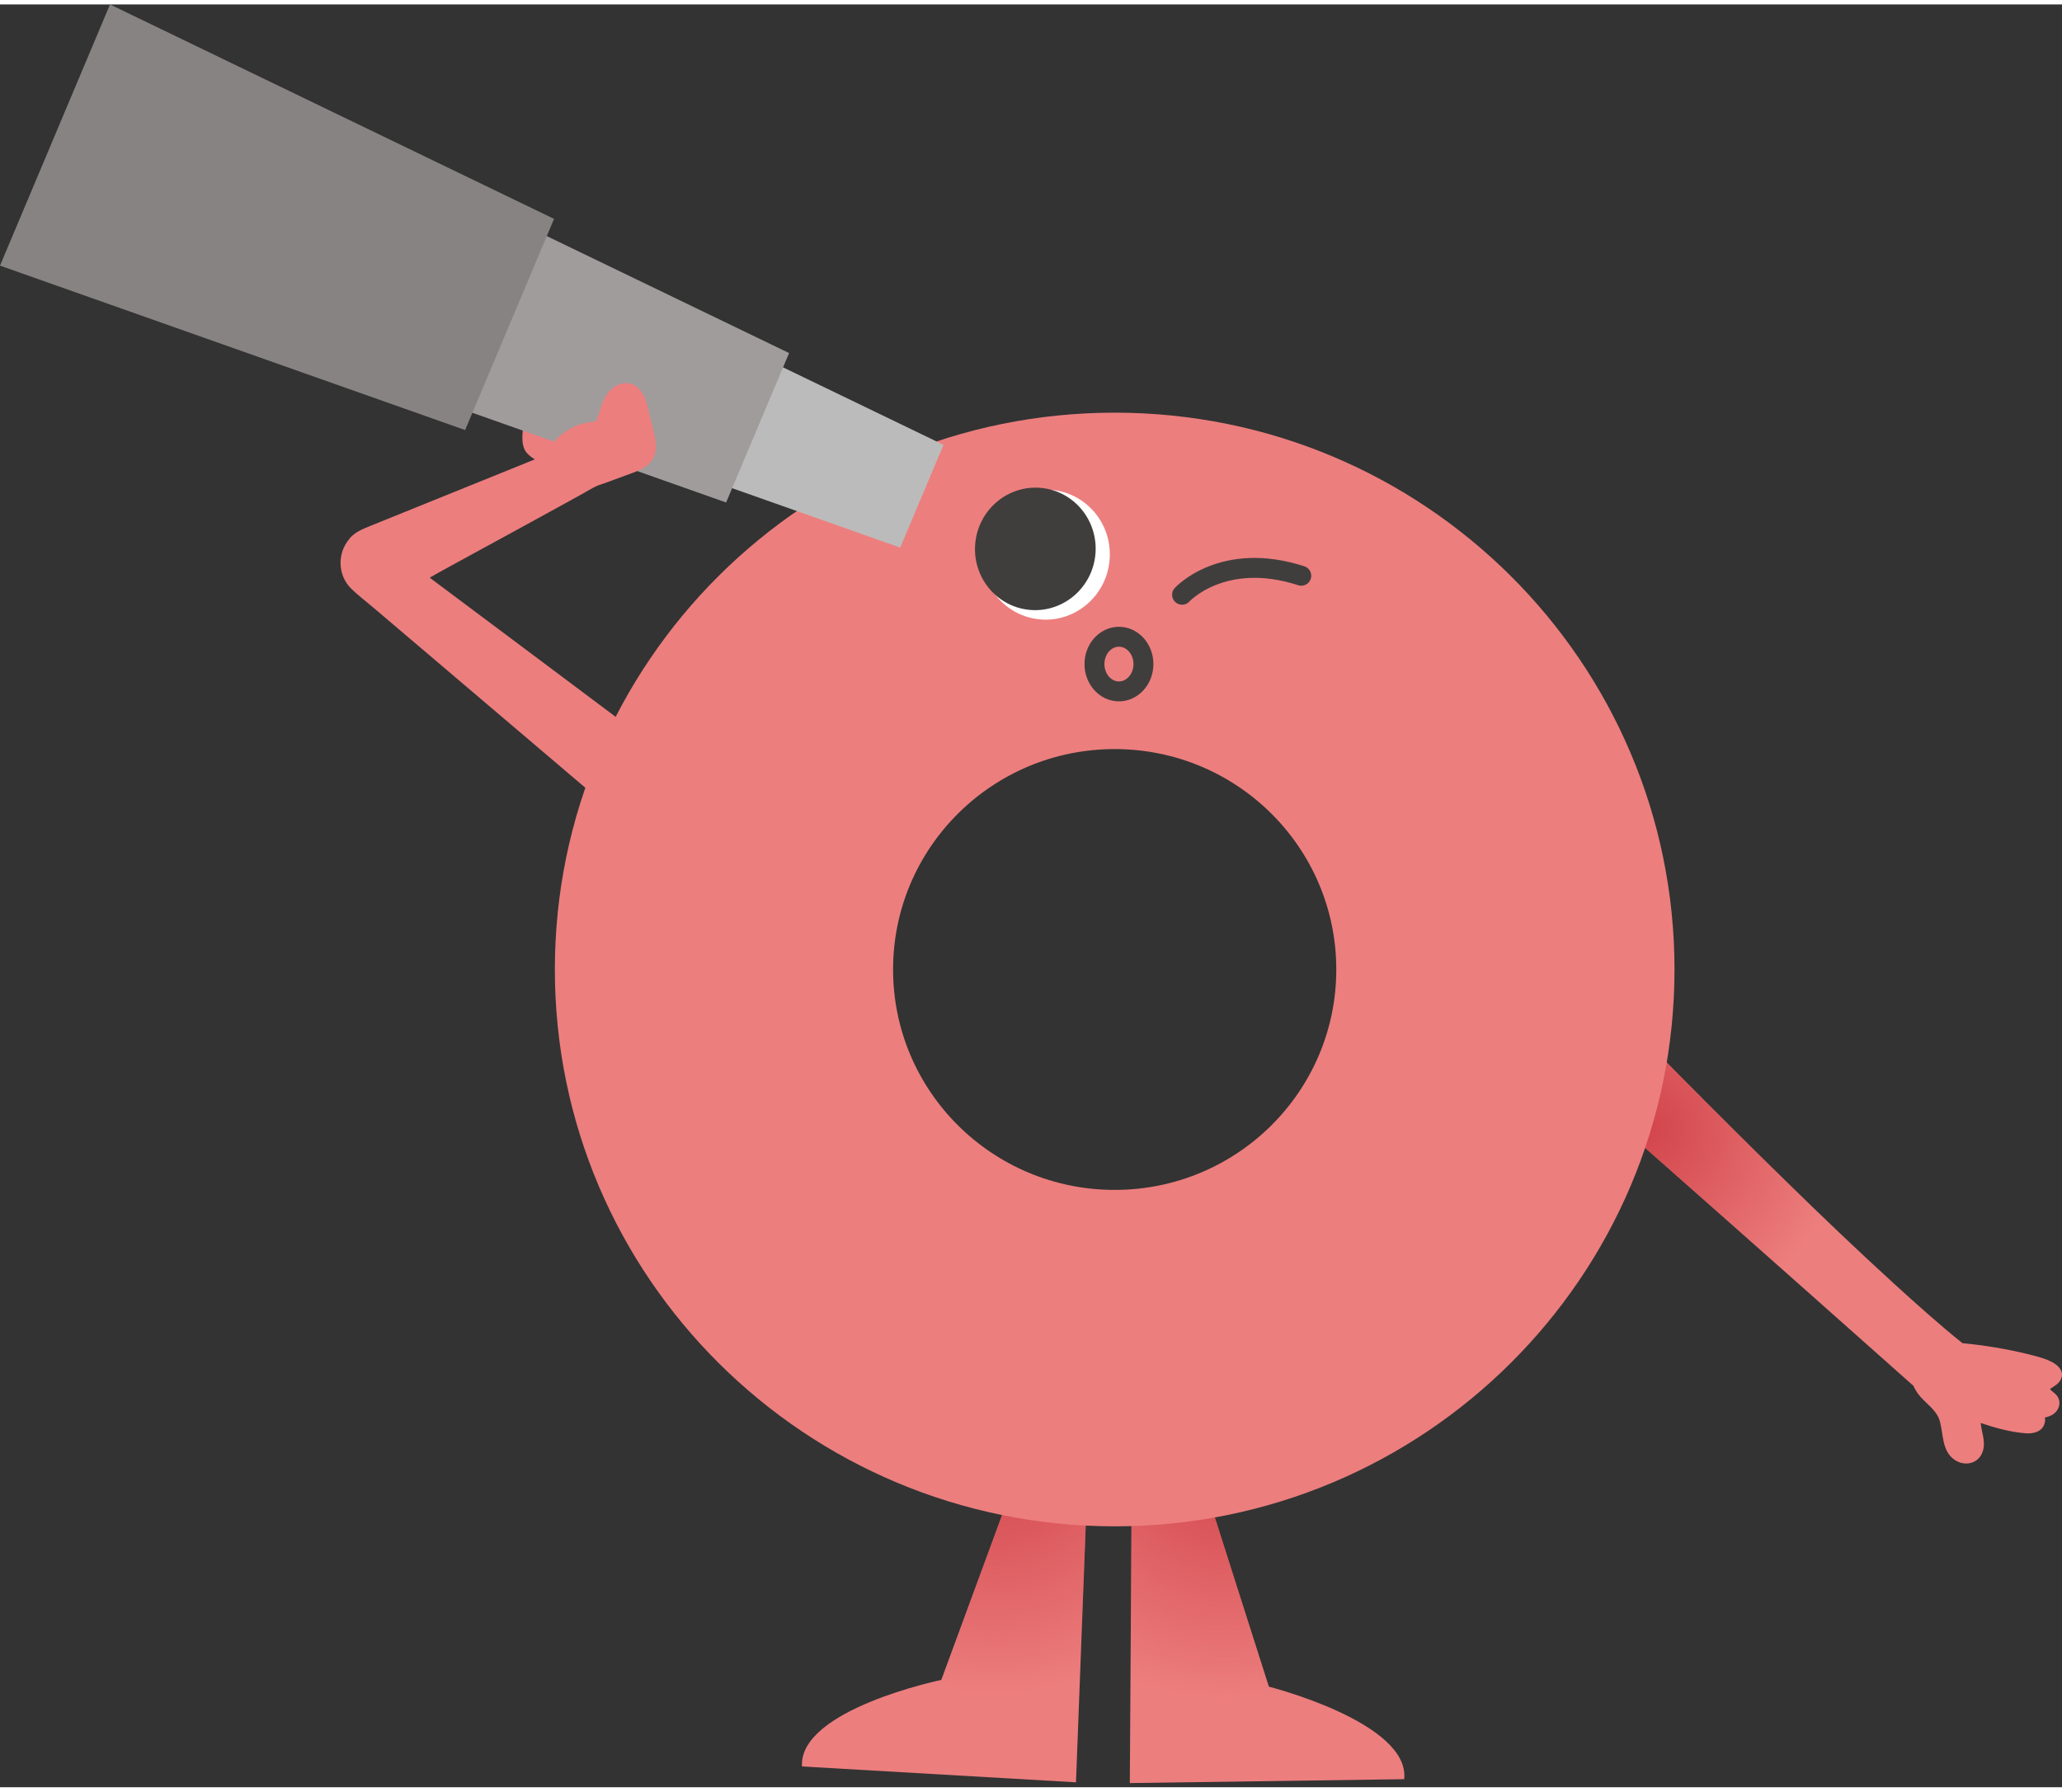<svg width="168" height="146" viewBox="0 0 207 179" fill="none" xmlns="http://www.w3.org/2000/svg">
<rect x="0" y="0" width="207" height="179" fill="#333333" stroke="none"/>
<path d="M120.221 146.475L127.38 168.903C127.38 168.903 141.558 172.493 140.965 178.191L113.42 178.582L113.62 147.35L120.221 146.475Z" fill="#ED7E7E"/>
<path d="M120.221 146.475L127.38 168.903C127.38 168.903 141.558 172.493 140.965 178.191L113.42 178.582L113.62 147.35L120.221 146.475Z" fill="url(#paint0_radial_2_3242)"/>
<path d="M102.64 146.13L94.495 168.226C94.495 168.226 80.171 171.191 80.511 176.912L108.016 178.506L109.201 147.292L102.646 146.13H102.64Z" fill="#ED7E7E"/>
<path d="M102.64 146.13L94.495 168.226C94.495 168.226 80.171 171.191 80.511 176.912L108.016 178.506L109.201 147.292L102.646 146.13H102.64Z" fill="url(#paint1_radial_2_3242)"/>
<path d="M56.892 46.206C56.493 46.462 55.971 46.293 55.536 46.095C54.92 45.815 54.328 45.482 53.77 45.102C53.512 44.927 53.248 44.734 53.119 44.454C53.019 44.238 53.007 43.993 53.007 43.754C52.995 42.44 53.189 41.127 53.594 39.872C55.073 40.035 56.434 40.742 57.749 41.436C58.553 41.862 59.362 42.288 60.166 42.709L56.892 46.206Z" fill="#ED7E7E"/>
<path d="M57.044 46.357C56.534 46.97 55.56 46.573 54.967 46.316C54.269 46.007 53.4 45.616 52.89 45.032C52.315 44.373 52.426 43.345 52.497 42.534C52.579 41.582 52.761 40.636 53.042 39.726C53.107 39.51 53.342 39.282 53.588 39.311C54.826 39.457 55.959 39.901 57.062 40.45C58.165 40.998 59.321 41.629 60.448 42.224C60.782 42.399 60.806 42.861 60.565 43.117C59.474 44.285 58.382 45.447 57.291 46.614C56.786 47.151 55.982 46.346 56.481 45.809C57.573 44.641 58.664 43.479 59.756 42.312L59.873 43.205C58.822 42.65 57.778 42.084 56.716 41.547C55.73 41.045 54.691 40.578 53.588 40.444L54.134 40.029C53.905 40.736 53.735 41.459 53.641 42.201C53.594 42.563 53.571 42.925 53.559 43.287C53.547 43.596 53.465 44.011 53.612 44.291C53.735 44.524 54.017 44.688 54.228 44.828C54.509 45.021 54.797 45.196 55.09 45.365C55.384 45.534 55.689 45.721 56.006 45.861C56.323 46.001 56.563 46.036 56.892 45.995C57.097 45.972 57.15 46.235 57.044 46.363V46.357Z" fill="#ED7E7E"/>
<path d="M158.664 108.407C158.476 107.286 158.288 106.159 158.094 105.038C157.654 102.44 157.22 99.837 156.774 97.239C156.745 97.076 156.715 96.912 156.692 96.749C156.598 96.182 157.308 95.949 157.66 96.323C158.705 97.414 159.755 98.494 160.806 99.574C163.452 102.3 166.11 105.015 168.78 107.712C172.266 111.232 175.781 114.723 179.326 118.185C182.899 121.682 186.514 125.138 190.211 128.506C192.429 130.52 194.665 132.534 197.006 134.414C198.086 134.513 199.166 134.659 200.234 134.834C201.343 135.015 202.446 135.237 203.538 135.505C204.324 135.698 205.14 135.896 205.873 136.247C206.507 136.55 207.205 137.128 206.941 137.916C206.759 138.459 206.237 138.71 205.791 139.02C205.967 139.247 206.29 139.428 206.454 139.633C206.712 139.954 206.806 140.357 206.695 140.753C206.495 141.442 205.914 141.746 205.281 141.88C205.327 142.114 205.304 142.359 205.21 142.598C204.911 143.357 204.048 143.521 203.315 143.462C201.807 143.334 200.281 142.919 198.837 142.429C198.931 143.41 199.389 144.35 199.019 145.354C198.579 146.539 197.218 146.813 196.214 146.124C194.953 145.26 195.093 143.614 194.753 142.306C194.436 141.063 193.233 140.45 192.523 139.463C192.435 139.341 192.353 139.212 192.277 139.078C192.247 139.026 192.218 138.967 192.189 138.915C192.177 138.897 192.171 138.88 192.159 138.856C192.083 138.728 192.089 138.704 192.177 138.786C192.177 138.78 192.177 138.78 192.177 138.774C192.083 138.681 191.977 138.599 191.878 138.512C191.473 138.156 191.074 137.8 190.669 137.438C189.184 136.118 187.694 134.793 186.209 133.474C184.132 131.629 182.06 129.784 179.983 127.945C177.677 125.896 175.37 123.853 173.064 121.81C170.893 119.884 168.716 117.963 166.545 116.037C164.866 114.554 163.188 113.065 161.516 111.582C160.7 110.858 159.878 110.14 159.063 109.411C158.746 109.13 158.728 108.798 158.664 108.401V108.407Z" fill="#ED7E7E"/>
<path d="M158.664 108.407C158.476 107.286 158.288 106.159 158.094 105.038C157.654 102.44 157.22 99.837 156.774 97.239C156.745 97.076 156.715 96.912 156.692 96.749C156.598 96.182 157.308 95.949 157.66 96.323C158.705 97.414 159.755 98.494 160.806 99.574C163.452 102.3 166.11 105.015 168.78 107.712C172.266 111.232 175.781 114.723 179.326 118.185C182.899 121.682 186.514 125.138 190.211 128.506C192.429 130.52 194.665 132.534 197.006 134.414C198.086 134.513 199.166 134.659 200.234 134.834C201.343 135.015 202.446 135.237 203.538 135.505C204.324 135.698 205.14 135.896 205.873 136.247C206.507 136.55 207.205 137.128 206.941 137.916C206.759 138.459 206.237 138.71 205.791 139.02C205.967 139.247 206.29 139.428 206.454 139.633C206.712 139.954 206.806 140.357 206.695 140.753C206.495 141.442 205.914 141.746 205.281 141.88C205.327 142.114 205.304 142.359 205.21 142.598C204.911 143.357 204.048 143.521 203.315 143.462C201.807 143.334 200.281 142.919 198.837 142.429C198.931 143.41 199.389 144.35 199.019 145.354C198.579 146.539 197.218 146.813 196.214 146.124C194.953 145.26 195.093 143.614 194.753 142.306C194.436 141.063 193.233 140.45 192.523 139.463C192.435 139.341 192.353 139.212 192.277 139.078C192.247 139.026 192.218 138.967 192.189 138.915C192.177 138.897 192.171 138.88 192.159 138.856C192.083 138.728 192.089 138.704 192.177 138.786C192.177 138.78 192.177 138.78 192.177 138.774C192.083 138.681 191.977 138.599 191.878 138.512C191.473 138.156 191.074 137.8 190.669 137.438C189.184 136.118 187.694 134.793 186.209 133.474C184.132 131.629 182.06 129.784 179.983 127.945C177.677 125.896 175.37 123.853 173.064 121.81C170.893 119.884 168.716 117.963 166.545 116.037C164.866 114.554 163.188 113.065 161.516 111.582C160.7 110.858 159.878 110.14 159.063 109.411C158.746 109.13 158.728 108.798 158.664 108.401V108.407Z" fill="url(#paint2_radial_2_3242)"/>
<path d="M111.9 40.987C142.937 40.987 168.1 66.019 168.1 96.895C168.1 127.77 142.937 152.803 111.9 152.803C80.864 152.803 55.701 127.77 55.701 96.895C55.701 66.019 80.864 40.987 111.9 40.987ZM111.9 119.025C124.188 119.025 134.147 109.119 134.147 96.895C134.147 84.67 124.188 74.764 111.9 74.764C99.612 74.764 89.654 84.67 89.654 96.895C89.654 109.119 99.612 119.025 111.9 119.025Z" fill="#ED7E7E"/>
<path d="M111.378 55.908C111.003 59.492 107.84 62.102 104.313 61.734C100.78 61.366 98.222 58.161 98.597 54.577C98.973 50.993 102.136 48.383 105.662 48.751C109.195 49.119 111.754 52.324 111.378 55.908Z" fill="white"/>
<path d="M109.958 55.289C109.606 58.669 106.625 61.127 103.298 60.782C99.97 60.438 97.558 57.414 97.911 54.04C98.263 50.66 101.244 48.202 104.571 48.547C107.898 48.891 110.31 51.915 109.958 55.289Z" fill="#403E3D"/>
<path d="M118.666 59.27C118.666 59.27 122.733 54.805 130.632 57.362" stroke="#403E3D" stroke-width="2" stroke-linecap="round" stroke-linejoin="round"/>
<path d="M109.87 66.229C109.87 67.747 110.973 68.973 112.329 68.973C113.684 68.973 114.788 67.741 114.788 66.229C114.788 64.717 113.684 63.485 112.329 63.485C110.973 63.485 109.87 64.717 109.87 66.229Z" stroke="#403E3D" stroke-width="2" stroke-linecap="round" stroke-linejoin="round"/>
<path d="M67.654 46.503L90.37 54.536L94.718 44.215L73.024 33.742L67.654 46.503Z" fill="#BCBBBB"/>
<path d="M39.862 38.325L72.894 50.006L79.215 35.003L47.673 19.772L39.862 38.325Z" fill="#A09C9C"/>
<path d="M-1.14441e-05 26.223L46.693 42.732L55.619 21.529L11.044 0L-1.14441e-05 26.223Z" fill="#878382"/>
<path d="M35.109 53.596C35.638 52.995 36.342 52.697 37.058 52.405C39.012 51.617 40.966 50.823 42.914 50.035C45.625 48.938 48.33 47.84 51.041 46.749C52.291 46.241 53.541 45.739 54.791 45.231C55.572 43.474 57.297 42.189 59.228 41.938C59.368 41.921 59.515 41.921 59.65 41.897C59.832 41.862 59.861 41.798 59.926 41.641C60.049 41.343 60.137 41.033 60.231 40.724C60.413 40.152 60.612 39.568 60.965 39.078C61.633 38.155 62.895 37.618 63.904 38.377C64.814 39.06 64.996 40.339 65.248 41.366C65.418 42.078 65.624 42.785 65.753 43.509C65.865 44.116 65.911 44.758 65.677 45.342C65.195 46.544 63.816 46.918 62.713 47.327C62.015 47.589 61.317 47.84 60.612 48.097C60.372 48.185 60.108 48.255 59.879 48.36C59.362 48.599 58.864 48.92 58.365 49.195C57.338 49.761 56.305 50.327 55.278 50.893C52.655 52.341 50.014 53.771 47.386 55.207C46.312 55.797 45.238 56.381 44.164 56.97C43.824 57.157 43.483 57.362 43.137 57.554C43.8 58.05 44.463 58.547 45.126 59.043C47.257 60.636 49.381 62.23 51.511 63.818C54.081 65.745 56.657 67.671 59.228 69.597C61.458 71.267 63.693 72.937 65.923 74.612C67.003 75.424 68.088 76.223 69.162 77.04C69.18 77.052 69.192 77.064 69.209 77.076C69.526 77.315 69.532 77.7 69.209 77.94C67.537 79.183 65.87 80.432 64.198 81.676C63.957 81.857 63.723 82.032 63.482 82.213C63.294 82.353 63.03 82.265 62.872 82.137C62.191 81.559 61.51 80.981 60.83 80.403L55.724 76.066C53.506 74.18 51.288 72.294 49.07 70.409C46.863 68.535 44.663 66.661 42.456 64.787C40.772 63.357 39.088 61.921 37.398 60.491C36.688 59.889 35.925 59.317 35.262 58.663C33.877 57.303 33.836 55.067 35.103 53.625L35.109 53.596Z" fill="#ED7E7E"/>
<defs>
<radialGradient id="paint0_radial_2_3242" cx="0" cy="0" r="1" gradientUnits="userSpaceOnUse" gradientTransform="translate(123.083 144.55) rotate(175.404) scale(25.895 25.763)">
<stop stop-color="#CE3D44" stop-opacity="0.9"/>
<stop offset="1" stop-color="#CE3D44" stop-opacity="0"/>
</radialGradient>
<radialGradient id="paint1_radial_2_3242" cx="0" cy="0" r="1" gradientUnits="userSpaceOnUse" gradientTransform="translate(99.889 144.077) rotate(7.093) scale(25.894 25.764)">
<stop stop-color="#CE3D44" stop-opacity="0.9"/>
<stop offset="1" stop-color="#CE3D44" stop-opacity="0"/>
</radialGradient>
<radialGradient id="paint2_radial_2_3242" cx="0" cy="0" r="1" gradientUnits="userSpaceOnUse" gradientTransform="translate(164.855 112.797) rotate(180) scale(20.186 20.082)">
<stop stop-color="#CE3D44" stop-opacity="0.9"/>
<stop offset="1" stop-color="#CE3D44" stop-opacity="0"/>
</radialGradient>
</defs>
</svg>
